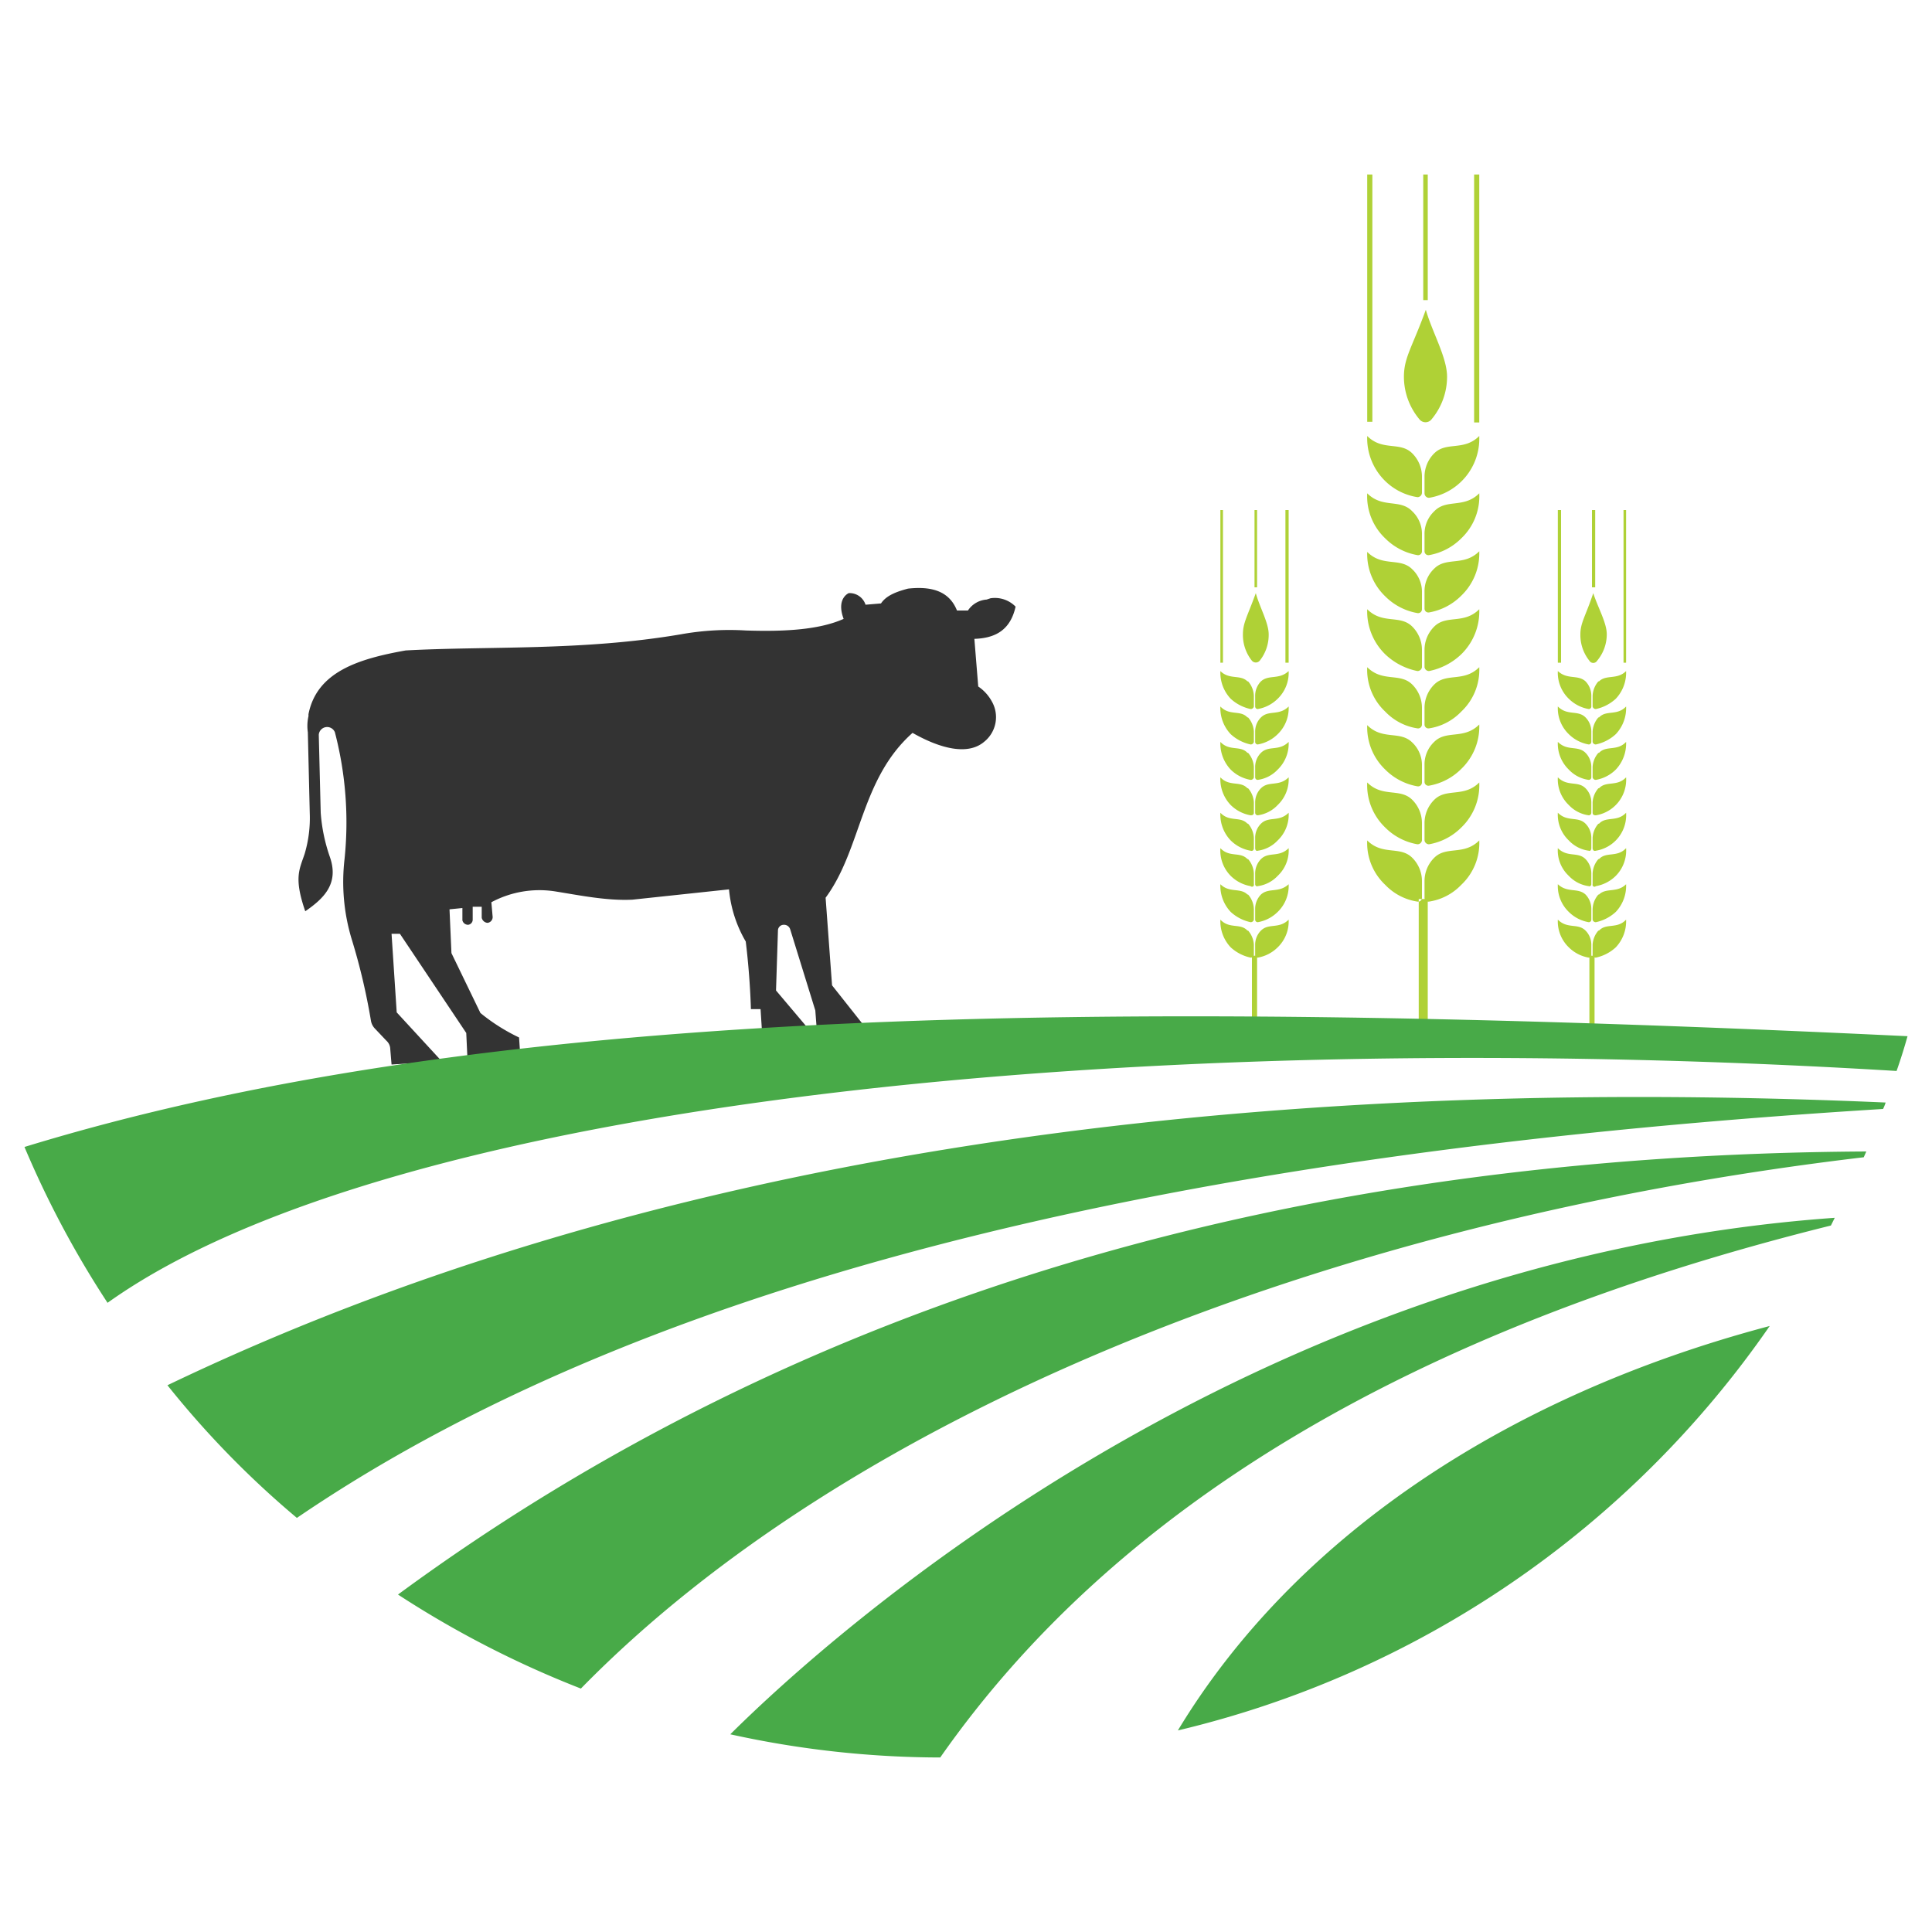 <svg id="Layer_2" data-name="Layer 2" xmlns="http://www.w3.org/2000/svg" viewBox="0 0 300 300">
  <defs>
    <style>
      .cls-1 {
        fill: #afd136;
      }

      .cls-2 {
        fill: #333;
      }

      .cls-3 {
        fill: none;
        stroke: #ed2224;
        stroke-miterlimit: 10;
        stroke-width: 1.71px;
      }

      .cls-4 {
        fill: #48aa48;
      }
    </style>
  </defs>
  <title>1-16</title>
  <g>
    <path class="cls-1" d="M212.3,130.5c2.4,2.4,5.1.8,7,2.7h0a5.1,5.1,0,0,1,1.5,3.6v2.6a.6.6,0,0,1-.7.6h0a8.7,8.7,0,0,1-5-2.6A8.9,8.9,0,0,1,212.3,130.5Zm17.4,0c-2.4,2.4-5.1.8-7,2.7h0a5.1,5.1,0,0,0-1.5,3.6v2.6a.6.6,0,0,0,.7.6h0a8.7,8.7,0,0,0,5-2.6A8.9,8.9,0,0,0,229.7,130.5Zm-14.6-2a9.3,9.3,0,0,0,5,2.6h0a.7.7,0,0,0,.7-.6v-2.7a5.1,5.1,0,0,0-1.5-3.6h0c-1.9-1.9-4.6-.3-7-2.7A9.1,9.1,0,0,0,215.1,128.5Zm14.6-7c-2.4,2.4-5.1.8-7,2.7h0a5.1,5.1,0,0,0-1.5,3.6v2.7a.7.7,0,0,0,.7.6h0a9.3,9.3,0,0,0,5-2.6A9.1,9.1,0,0,0,229.7,121.5Zm-14.6-2a9.3,9.3,0,0,0,5,2.6h0a.6.6,0,0,0,.7-.6v-2.6a4.8,4.8,0,0,0-1.5-3.6h0c-1.9-1.9-4.6-.3-7-2.7A9.1,9.1,0,0,0,215.1,119.5Zm14.6-7c-2.4,2.4-5.1.8-7,2.7h0a4.8,4.8,0,0,0-1.5,3.6v2.6a.6.6,0,0,0,.7.6h0a9.3,9.3,0,0,0,5-2.6A9.1,9.1,0,0,0,229.7,112.5Zm-14.6-2a8.7,8.7,0,0,0,5,2.6h0a.6.6,0,0,0,.7-.6v-2.6a5.1,5.1,0,0,0-1.5-3.6h0c-1.9-1.9-4.6-.3-7-2.7A8.9,8.9,0,0,0,215.1,110.5Zm14.6-6.9c-2.4,2.4-5.1.8-7,2.7h0a5.1,5.1,0,0,0-1.5,3.6v2.6a.6.6,0,0,0,.7.6h0a8.7,8.7,0,0,0,5-2.6A8.9,8.9,0,0,0,229.7,103.6Zm-14.6-2a10.1,10.1,0,0,0,5,2.6h0a.7.7,0,0,0,.7-.6v-2.7a5.1,5.1,0,0,0-1.5-3.6h0c-1.9-1.9-4.6-.3-7-2.7A9.3,9.3,0,0,0,215.1,101.6Zm14.6-7c-2.4,2.4-5.1.8-7,2.7h0a5.1,5.1,0,0,0-1.5,3.6v2.7a.7.7,0,0,0,.7.6h0a10.1,10.1,0,0,0,5-2.6A9.3,9.3,0,0,0,229.7,94.6Zm-14.6-2a9.3,9.3,0,0,0,5,2.6h0a.6.6,0,0,0,.7-.6V92a4.8,4.8,0,0,0-1.5-3.6h0c-1.9-1.9-4.6-.3-7-2.7A9.1,9.1,0,0,0,215.1,92.6Zm14.6-7c-2.4,2.4-5.1.8-7,2.7h0a4.8,4.8,0,0,0-1.5,3.6v2.6a.6.6,0,0,0,.7.6h0a9.3,9.3,0,0,0,5-2.6A9.1,9.1,0,0,0,229.7,85.6Zm-14.6-2a9.3,9.3,0,0,0,5,2.6h0a.6.6,0,0,0,.7-.6V83a4.8,4.8,0,0,0-1.5-3.6h0c-1.9-2-4.6-.4-7-2.8A9,9,0,0,0,215.1,83.6Zm14.6-7c-2.4,2.4-5.1.8-7,2.8h0a4.8,4.8,0,0,0-1.5,3.6v2.6a.6.6,0,0,0,.7.6h0a9.3,9.3,0,0,0,5-2.6A9,9,0,0,0,229.7,76.6Zm-14.6-1.9a9.2,9.2,0,0,0,5,2.5h0a.7.7,0,0,0,.7-.7V74a5.1,5.1,0,0,0-1.5-3.6h0c-1.9-1.9-4.6-.3-7-2.7A9.3,9.3,0,0,0,215.1,74.7Zm14.6-7c-2.4,2.4-5.1.8-7,2.7h0a5.1,5.1,0,0,0-1.5,3.6v2.6a.7.7,0,0,0,.7.7h0a9.3,9.3,0,0,0,7.8-9.5ZM218,58.5a10.3,10.3,0,0,0,2.4,6.6,1.2,1.2,0,0,0,1.9,0,10.3,10.3,0,0,0,2.4-6.6c0-3-2.3-6.9-3.3-10.4C219.3,53.9,218,55.5,218,58.5Zm-5.7,7h.8V27.1h-.8Zm16.6.1h.8V27.1h-.8Zm-7.9-19h.7V27.1H221Zm-.7,115.8h1.4V139.6h-1.4Zm23.3-15.3a5.8,5.8,0,0,0,3.1,1.6h0a.4.4,0,0,0,.4-.4v-1.6a3.1,3.1,0,0,0-.9-2.2h0c-1.2-1.2-2.8-.2-4.3-1.7A5.6,5.6,0,0,0,243.6,147.1Zm8.9-4.3c-1.4,1.5-3.1.5-4.2,1.7h-.1a3.6,3.6,0,0,0-.9,2.2v1.6a.5.5,0,0,0,.5.4h0a6.6,6.6,0,0,0,3.1-1.6A5.9,5.9,0,0,0,252.5,142.8Zm-8.9-1.2a5.8,5.8,0,0,0,3.1,1.6h0a.4.4,0,0,0,.4-.4v-1.6a3.2,3.2,0,0,0-.9-2.3h0c-1.2-1.1-2.8-.2-4.3-1.6A5.6,5.6,0,0,0,243.6,141.6Zm8.9-4.3c-1.4,1.4-3.1.5-4.2,1.6h-.1a3.6,3.6,0,0,0-.9,2.3v1.6a.5.5,0,0,0,.5.4h0a6.6,6.6,0,0,0,3.1-1.6A5.9,5.9,0,0,0,252.5,137.3Zm-8.9-1.3a5.2,5.2,0,0,0,3.1,1.6h0c.2.1.4-.1.4-.3v-1.6a3.2,3.2,0,0,0-.9-2.3h0c-1.2-1.2-2.8-.2-4.3-1.7A5.4,5.4,0,0,0,243.6,136Zm8.9-4.3c-1.4,1.5-3.1.5-4.2,1.7h-.1a3.6,3.6,0,0,0-.9,2.3v1.6a.3.3,0,0,0,.5.3h0a5.8,5.8,0,0,0,3.1-1.6A5.6,5.6,0,0,0,252.5,131.7Zm-8.9-1.2a5.2,5.2,0,0,0,3.1,1.6h0c.2.1.4-.1.4-.4v-1.6a3.1,3.1,0,0,0-.9-2.2h0c-1.2-1.2-2.8-.2-4.3-1.7A5.5,5.5,0,0,0,243.6,130.5Zm8.9-4.3c-1.4,1.5-3.1.5-4.2,1.7h-.1a3.6,3.6,0,0,0-.9,2.2v1.6c0,.3.2.5.5.4h0a5.6,5.6,0,0,0,4.7-5.9Zm-8.9-1.2a5.2,5.2,0,0,0,3.1,1.6h0a.4.4,0,0,0,.4-.4v-1.6a3.1,3.1,0,0,0-.9-2.2h0c-1.2-1.2-2.8-.2-4.3-1.7A5.5,5.5,0,0,0,243.6,125Zm8.9-4.3c-1.4,1.5-3.1.5-4.2,1.7h-.1a3.6,3.6,0,0,0-.9,2.2v1.6c0,.3.2.4.5.4h0a5.6,5.6,0,0,0,4.7-5.9Zm-8.9-1.2a5.2,5.2,0,0,0,3.1,1.6h0a.4.4,0,0,0,.4-.4v-1.6a3.1,3.1,0,0,0-.9-2.2h0c-1.2-1.2-2.8-.2-4.3-1.7A5.6,5.6,0,0,0,243.6,119.5Zm8.9-4.3c-1.4,1.5-3.1.5-4.2,1.7h-.1a3.6,3.6,0,0,0-.9,2.2v1.6a.5.5,0,0,0,.5.4h0a5.8,5.8,0,0,0,3.1-1.6A5.9,5.9,0,0,0,252.5,115.2Zm-8.9-1.2a5.8,5.8,0,0,0,3.1,1.6h0a.4.4,0,0,0,.4-.4v-1.6a3.1,3.1,0,0,0-.9-2.2h0c-1.2-1.2-2.8-.2-4.3-1.7A5.6,5.6,0,0,0,243.6,114Zm8.9-4.3c-1.4,1.5-3.1.5-4.2,1.7h-.1a3.6,3.6,0,0,0-.9,2.2v1.6a.5.5,0,0,0,.5.4h0a6.6,6.6,0,0,0,3.1-1.6A5.9,5.9,0,0,0,252.5,109.7Zm-8.9-1.2a5.8,5.8,0,0,0,3.1,1.6h0a.4.4,0,0,0,.4-.4v-1.6a3.2,3.2,0,0,0-.9-2.3h0c-1.2-1.1-2.8-.2-4.3-1.6A5.6,5.6,0,0,0,243.6,108.5Zm8.9-4.3c-1.4,1.4-3.1.5-4.2,1.6h-.1a3.6,3.6,0,0,0-.9,2.3v1.6a.5.5,0,0,0,.5.4h0a6.6,6.6,0,0,0,3.1-1.6A5.9,5.9,0,0,0,252.5,104.2Zm-7.1-5.7a6.4,6.4,0,0,0,1.4,4.1.7.7,0,0,0,1.2,0,6.4,6.4,0,0,0,1.5-4.1c0-1.8-1.4-4.2-2.1-6.4C246.2,95.7,245.4,96.7,245.4,98.5Zm-3.5,4.4h.5V79.2h-.5Zm10.2,0h.4V79.2h-.4Zm-4.9-11.7h.5v-12h-.5Zm-.4,71.2h.8v-14h-.8Zm-55.7-15.3a6.6,6.6,0,0,0,3.1,1.6h0a.5.5,0,0,0,.5-.4v-1.6a3.6,3.6,0,0,0-.9-2.2h-.1c-1.1-1.2-2.8-.2-4.2-1.7A5.9,5.9,0,0,0,191.1,147.1Zm9-4.3c-1.5,1.5-3.1.5-4.3,1.7h0a3.1,3.1,0,0,0-.9,2.2v1.6a.4.4,0,0,0,.4.4h0a5.8,5.8,0,0,0,3.1-1.6A5.6,5.6,0,0,0,200.1,142.8Zm-9-1.2a6.6,6.6,0,0,0,3.1,1.6h0a.5.5,0,0,0,.5-.4v-1.6a3.6,3.6,0,0,0-.9-2.3h-.1c-1.1-1.1-2.8-.2-4.2-1.6A5.9,5.9,0,0,0,191.1,141.6Zm9-4.3c-1.5,1.4-3.1.5-4.3,1.6h0a3.2,3.2,0,0,0-.9,2.3v1.6a.4.4,0,0,0,.4.4h0a5.8,5.8,0,0,0,3.1-1.6A5.6,5.6,0,0,0,200.1,137.3Zm-9-1.3a5.8,5.8,0,0,0,3.1,1.6h0a.3.3,0,0,0,.5-.3v-1.6a3.6,3.6,0,0,0-.9-2.3h-.1c-1.1-1.2-2.8-.2-4.2-1.7A5.6,5.6,0,0,0,191.1,136Zm9-4.3c-1.5,1.5-3.1.5-4.3,1.7h0a3.2,3.2,0,0,0-.9,2.3v1.6c0,.2.2.4.4.3h0a5.2,5.2,0,0,0,3.1-1.6A5.4,5.4,0,0,0,200.1,131.7Zm-9-1.2a5.8,5.8,0,0,0,3.1,1.6h0c.3.1.5-.1.5-.4v-1.6a3.6,3.6,0,0,0-.9-2.2h-.1c-1.1-1.2-2.8-.2-4.2-1.7A5.8,5.8,0,0,0,191.1,130.5Zm9-4.3c-1.5,1.5-3.1.5-4.3,1.7h0a3.1,3.1,0,0,0-.9,2.2v1.6c0,.3.2.5.4.4h0a5.2,5.2,0,0,0,3.1-1.6A5.5,5.5,0,0,0,200.1,126.2Zm-9-1.2a5.8,5.8,0,0,0,3.1,1.6h0c.3,0,.5-.1.5-.4v-1.6a3.6,3.6,0,0,0-.9-2.2h-.1c-1.1-1.2-2.8-.2-4.2-1.7A5.8,5.8,0,0,0,191.1,125Zm9-4.3c-1.5,1.5-3.1.5-4.3,1.7h0a3.1,3.1,0,0,0-.9,2.2v1.6a.4.4,0,0,0,.4.4h0a5.2,5.2,0,0,0,3.1-1.6A5.5,5.5,0,0,0,200.1,120.7Zm-9-1.2a5.8,5.8,0,0,0,3.1,1.6h0a.5.5,0,0,0,.5-.4v-1.6a3.6,3.6,0,0,0-.9-2.2h-.1c-1.1-1.2-2.8-.2-4.2-1.7A5.9,5.9,0,0,0,191.1,119.5Zm9-4.3c-1.5,1.5-3.1.5-4.3,1.7h0a3.1,3.1,0,0,0-.9,2.2v1.6a.4.4,0,0,0,.4.4h0a5.2,5.2,0,0,0,3.1-1.6A5.6,5.6,0,0,0,200.1,115.2Zm-9-1.2a6.6,6.6,0,0,0,3.1,1.6h0a.5.5,0,0,0,.5-.4v-1.6a3.6,3.6,0,0,0-.9-2.2h-.1c-1.1-1.2-2.8-.2-4.2-1.7A5.9,5.9,0,0,0,191.1,114Zm9-4.3c-1.5,1.5-3.1.5-4.3,1.7h0a3.1,3.1,0,0,0-.9,2.2v1.6a.4.4,0,0,0,.4.4h0a5.8,5.8,0,0,0,3.1-1.6A5.6,5.6,0,0,0,200.1,109.7Zm-9-1.2a6.6,6.6,0,0,0,3.1,1.6h0a.5.5,0,0,0,.5-.4v-1.6a3.6,3.6,0,0,0-.9-2.3h-.1c-1.1-1.1-2.8-.2-4.2-1.6A5.9,5.9,0,0,0,191.1,108.5Zm9-4.3c-1.5,1.4-3.1.5-4.3,1.6h0a3.2,3.2,0,0,0-.9,2.3v1.6a.4.4,0,0,0,.4.4h0a5.8,5.8,0,0,0,3.1-1.6A5.6,5.6,0,0,0,200.1,104.2ZM193,98.5a6.4,6.4,0,0,0,1.4,4.1.8.8,0,0,0,1.2,0,6.4,6.4,0,0,0,1.4-4.1c0-1.8-1.4-4.2-2-6.4C193.7,95.7,193,96.7,193,98.5Zm-3.5,4.4h.4V79.2h-.4Zm10.1,0h.5V79.2h-.5Zm-4.8-11.7h.4v-12h-.4Zm-.4,71.2h.8v-14h-.8Z"/>
    <path class="cls-2" d="M157.7,94.2a4.5,4.5,0,0,0-3.9-1.3l-.6.2a3.8,3.8,0,0,0-2.9,1.7h-1.7c-1.2-3-3.9-3.8-7.6-3.4-1.9.5-3.4,1.1-4.2,2.3l-2.4.2a2.6,2.6,0,0,0-2.6-1.8s-2,.8-.8,4c-3.8,1.7-9.2,2-15.2,1.8a42.6,42.6,0,0,0-10.1.6c-15.3,2.6-29.8,1.8-42.7,2.5-7.3,1.3-13.8,3.3-15.1,9.9v.3a6.9,6.9,0,0,0-.1,2.5l.3,12.6a19.5,19.5,0,0,1-.8,6.3c-.8,2.4-1.7,3.7.1,8.9,2.9-2,5.3-4.3,3.8-8.5a26.5,26.5,0,0,1-1.4-6.8l-.3-12.1a1.3,1.3,0,0,1,2.5-.4,55.4,55.4,0,0,1,1.5,19.7,30.7,30.7,0,0,0,1.1,12.4,97.3,97.3,0,0,1,3,12.7,2.3,2.3,0,0,0,.6,1.2l1.8,1.9a1.8,1.8,0,0,1,.6,1.3l.2,2.4,7.8-.5-7-7.6L60.8,145h1.3l10.3,15.4.2,4.3,8.2-.6-.2-3a29.5,29.5,0,0,1-6-3.8L70.1,148l-.3-6.8,2-.2v1.9a.9.9,0,0,0,.9.7.8.8,0,0,0,.7-.8v-2h1.4v1.7a1,1,0,0,0,.9.8.9.9,0,0,0,.8-.9l-.2-2.3h0a15.8,15.8,0,0,1,9.8-1.7c3.8.6,8.1,1.5,12.1,1.3l15-1.6a19.5,19.5,0,0,0,2.6,8.1c.7,5.7.8,10.5.8,10.5h1.5l.3,4.7,7-.5v-1.3l-4.9-5.8.3-9.3a.9.9,0,0,1,.9-.9h0a1,1,0,0,1,1,.7l3.9,12.6.3,3.9,8-.6-5.7-7.2-1-13.6c5.6-7.6,5.4-18.4,13.5-25.6,4.4,2.5,8.6,3.5,11.1,1.4a4.9,4.9,0,0,0,1.2-6.3,6.6,6.6,0,0,0-2.1-2.3l-.6-7.4C154.6,99.1,156.9,97.8,157.7,94.2Z"/>
    <line class="cls-3" x1="113.4" y1="269.3" x2="113.4" y2="269.3"/>
    <path class="cls-4" d="M296.2,160.9c-.5,1.8-1.1,3.7-1.7,5.4-118.3-7.2-234.1,4.8-277.8,36A151.4,151.4,0,0,1,3.8,178.1C74.6,156.4,168.3,154.8,296.2,160.9ZM113.4,269.3a152.2,152.2,0,0,0,32.6,3.6c27-38.6,72.6-66.3,138.3-82.6l.6-1.2C193.4,195.6,128.8,254,113.4,269.3ZM61.8,247.6a155.4,155.4,0,0,0,28.4,14.6c41.2-42.1,114.7-72.5,199.2-82.5l.4-.9C200.9,179.3,124.5,201.5,61.8,247.6ZM26,215.1a144.9,144.9,0,0,0,20.1,20.6c57.8-39.4,144.4-57.2,246.3-63.5a6.9,6.9,0,0,0,.4-1C188,166.6,98.3,180.4,26,215.1Zm156.9,53.6a155.3,155.3,0,0,0,91.9-62.8C232.9,217,200.6,239.4,182.9,268.7Z"/>
    <line class="cls-3" x1="113.4" y1="269.3" x2="113.4" y2="269.3"/>
  </g>
</svg>
